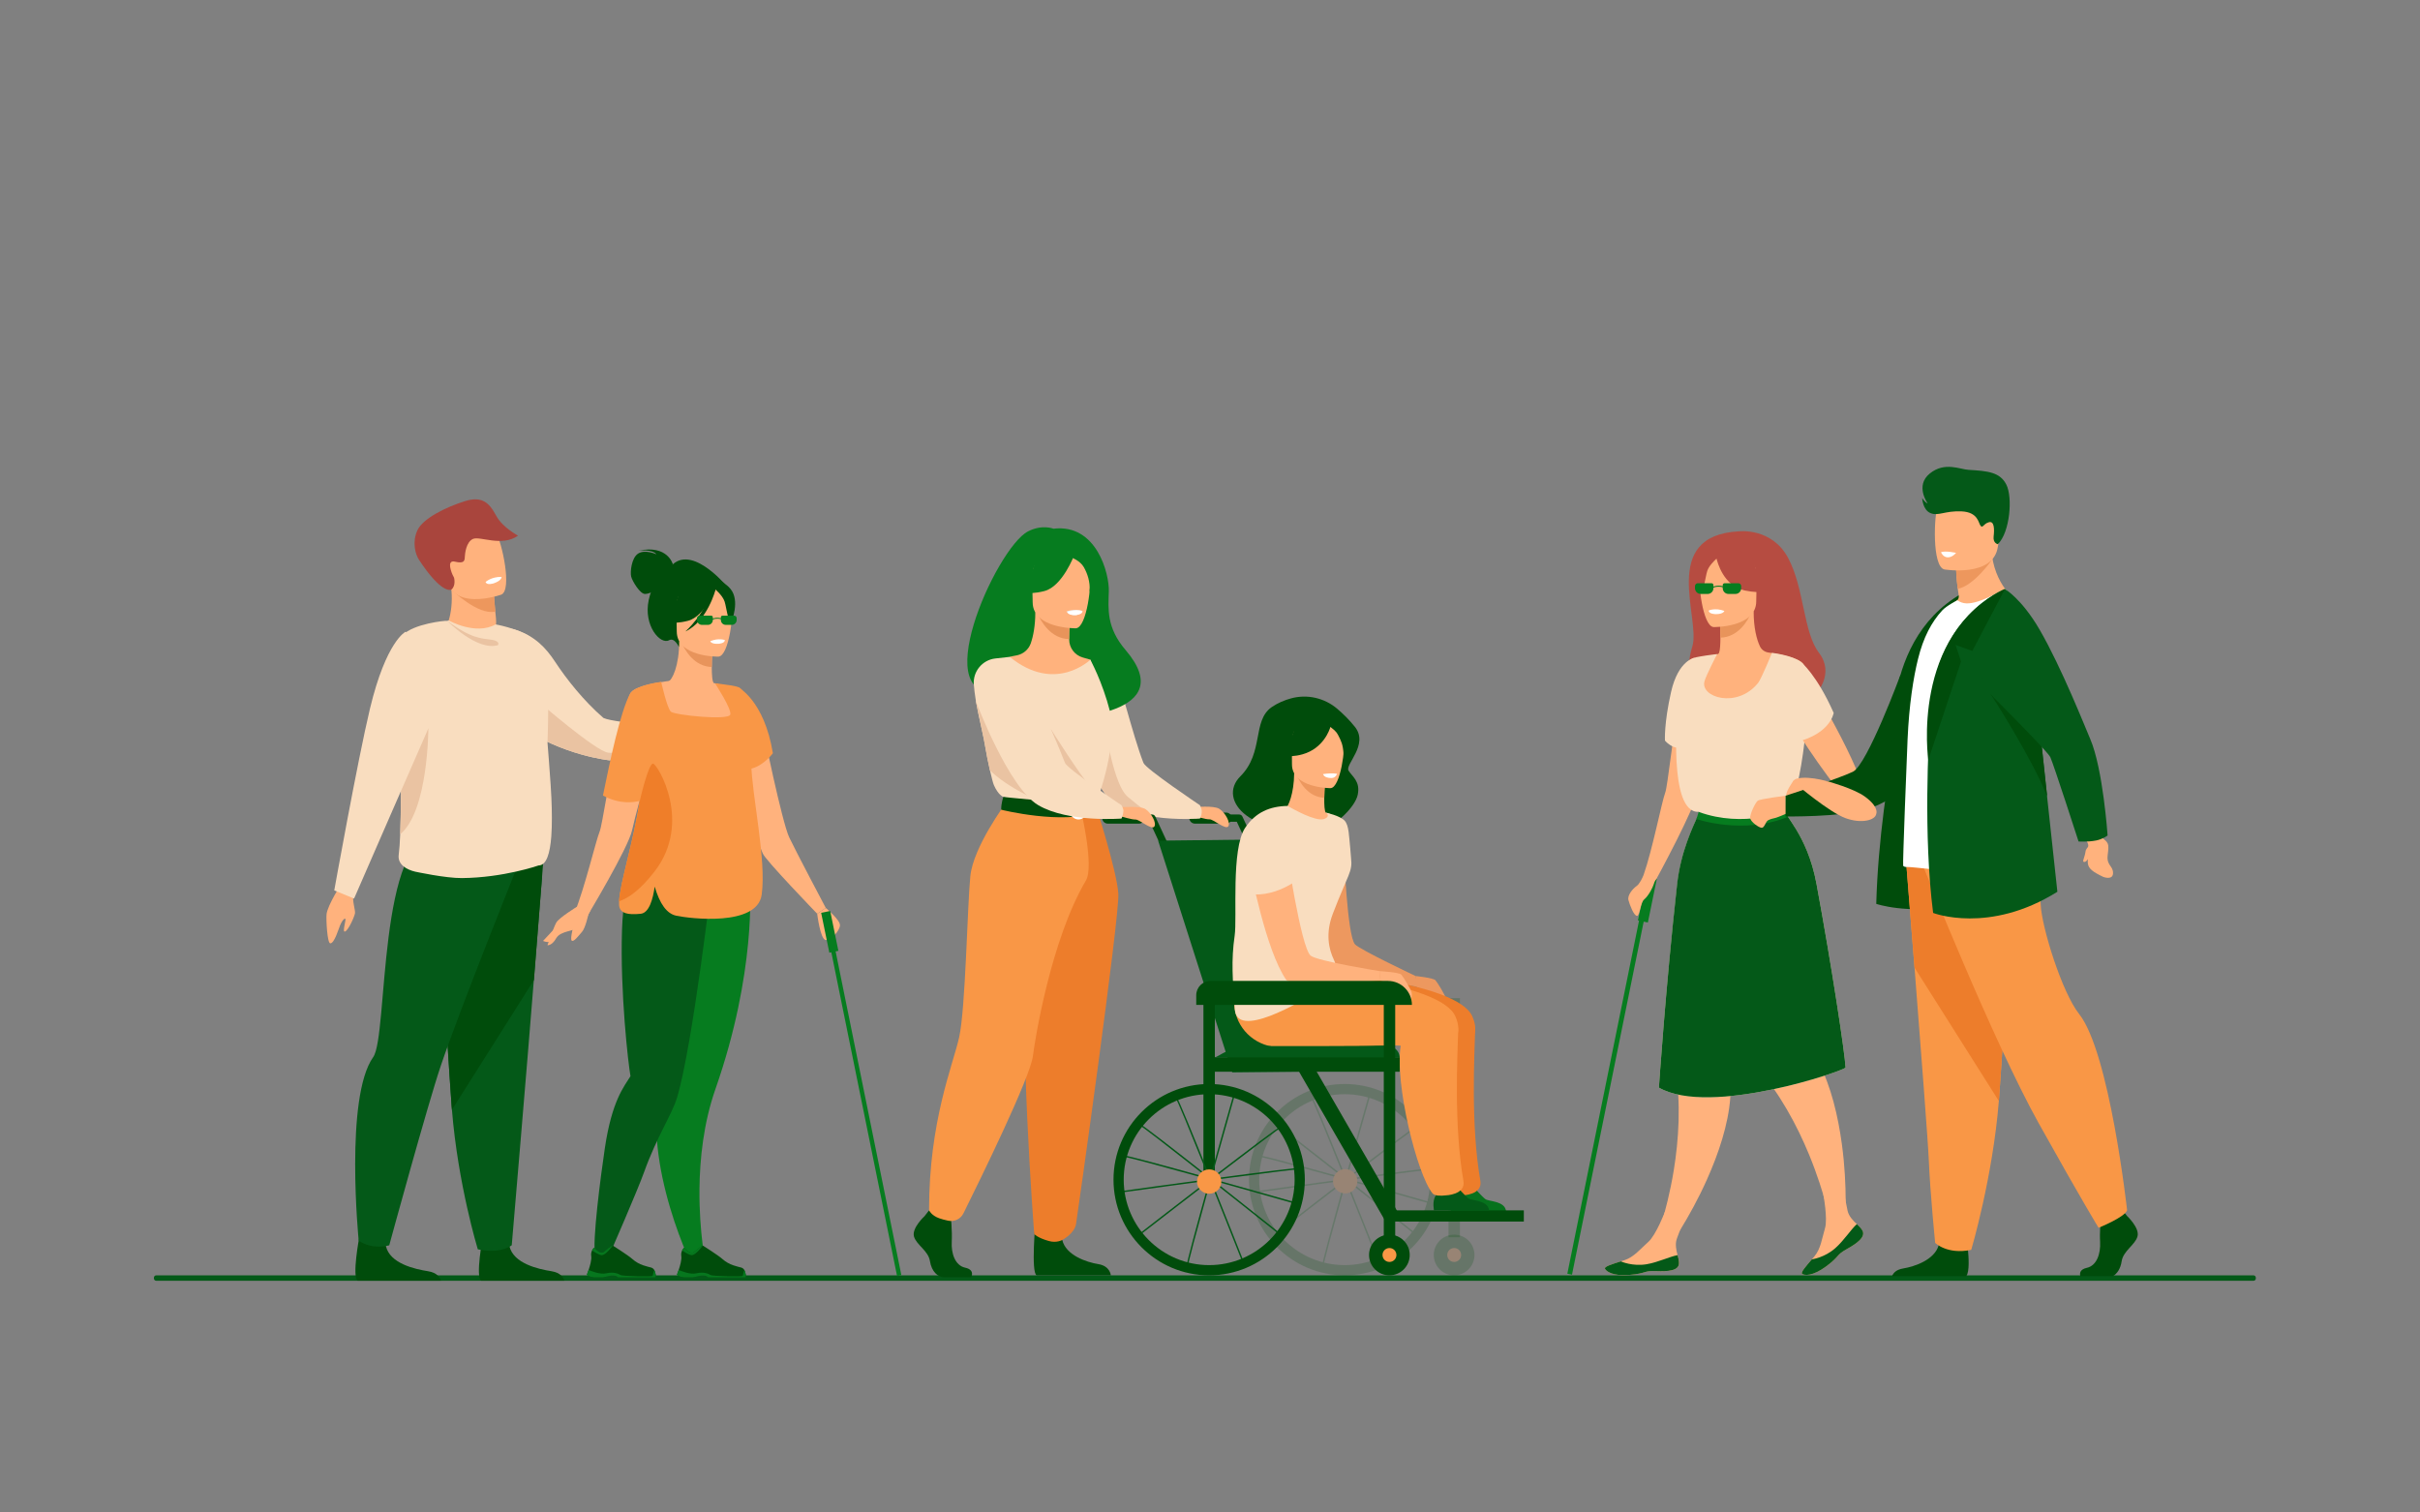 <?xml version="1.0" encoding="utf-8"?>
<!-- Generator: Adobe Illustrator 26.4.1, SVG Export Plug-In . SVG Version: 6.00 Build 0)  -->
<svg version="1.1" id="Слой_1" xmlns="http://www.w3.org/2000/svg" xmlns:xlink="http://www.w3.org/1999/xlink" x="0px" y="0px"
	 viewBox="0 0 3200 2000" style="enable-background:new 0 0 3200 2000;" xml:space="preserve">
<rect x="0" y="0" width="3200" height="2000" fill="#808080" stroke="none"/>
<style type="text/css">
	.st0{fill:#045918;}
	.st1{fill:#004C0B;}
	.st2{fill:#FFB27D;}
	.st3{fill:#F9DDBF;}
	.st4{fill:#EAC3A2;}
	.st5{opacity:0.2;fill:#004C0B;}
	.st6{opacity:0.2;}
	.st7{fill:#F99746;}
	.st8{fill:#ED985F;}
	.st9{fill:#06721D;}
	.st10{fill:#ED7D2B;}
	.st11{fill:#FFFFFF;}
	.st12{fill:#067C1F;}
	.st13{fill:#E8945B;}
	.st14{fill:#EBF3FA;}
	.st15{fill:#B64C41;}
	.st16{fill:#ED975D;}
	.st17{fill:#A9453D;}
	.st18{fill:#06771E;}
	.st19{fill:#EF7E29;}
</style>
<g>
	<path class="st0" d="M2979.8,1693.6H206.6c-1.7,0-3.1-1.4-3.1-3.1v-1c0-1.7,1.4-3.1,3.1-3.1h2773.2c1.7,0,3.1,1.4,3.1,3.1v1
		C2983,1692.2,2981.6,1693.6,2979.8,1693.6z"/>
	<g>
		<g>
			<path class="st1" d="M1656,1124.3c-1.8,0-3.6-1-4.4-2.8l-16.2-34.9h-53.9c-2.7,0-4.8-2.2-4.8-4.8c0-2.7,2.2-4.8,4.8-4.8h57
				c1.9,0,3.6,1.1,4.4,2.8l17.5,37.7c1.1,2.4,0.1,5.3-2.3,6.4C1657.4,1124.2,1656.7,1124.3,1656,1124.3z"/>
		</g>
		<path class="st1" d="M1621.4,1089.1H1580c-4,0-7.3-3.3-7.3-7.3l0,0c0-4,3.3-7.3,7.3-7.3h41.4c4,0,7.3,3.3,7.3,7.3l0,0
			C1628.7,1085.8,1625.5,1089.1,1621.4,1089.1z"/>
		<path class="st2" d="M1579.3,1066.7c1.3,1,25.4-2,33.1,2.9c7.7,4.9,15.2,18.4,11.7,23.2s-19.9-9.7-24.7-9.4s-18.7-4-18.7-4
			L1579.3,1066.7z"/>
		<path class="st3" d="M1586.6,1064.7c0,0,2.5,4.4,2.5,8.2c-0.1,6.4-2.5,9.5-2.5,9.5s-29.1,2.3-60.3-2.2
			c-17.4-2.5-35.5-7.1-49.6-15.5c-19.2-11.3-37.1-51.5-50.4-89.9c-14.1-40.7-23-79.4-23-79.4c6.5-15.8,23.9-25.4,38.4-23
			c8,1.3,26.7,7.4,31,13c6.5,8.5,24.9,86.5,39.3,123.4C1515.1,1016.8,1586.6,1064.7,1586.6,1064.7z"/>
		<path class="st4" d="M1526.3,1080.2c-17.4-2.5-35.5-7.1-49.6-15.5c-19.2-11.3-37.1-51.5-50.4-89.9c-0.2-27.7-0.2-50.6-0.2-50.6
			l31.5,13.1c1,1.9,11.1,97.2,33.8,116.5C1510.7,1070.1,1523,1078.1,1526.3,1080.2z"/>
		
			<rect x="1915.3" y="1319.8" transform="matrix(-1 -1.224647e-16 1.224647e-16 -1 3845.795 2955.869)" class="st5" width="15.1" height="316.2"/>
		<g class="st6">
			<path class="st1" d="M1949.7,1659.5c0-14.8-12-26.9-26.9-26.9c-14.8,0-26.9,12-26.9,26.9c0,14.8,12,26.9,26.9,26.9
				C1937.7,1686.4,1949.7,1674.3,1949.7,1659.5z"/>
			<path class="st7" d="M1913.7,1659.5c0-5.1,4.1-9.2,9.2-9.2c5.1,0,9.2,4.1,9.2,9.2s-4.1,9.2-9.2,9.2
				C1917.8,1668.7,1913.7,1664.6,1913.7,1659.5z"/>
		</g>
		<g>
			<path class="st1" d="M1540.8,1124.3c-1.8,0-3.6-1-4.4-2.8l-16.2-34.9h-53.9c-2.7,0-4.8-2.2-4.8-4.8c0-2.7,2.2-4.8,4.8-4.8h57
				c1.9,0,3.6,1.1,4.4,2.8l17.5,37.7c1.1,2.4,0.1,5.3-2.3,6.4C1542.2,1124.2,1541.5,1124.3,1540.8,1124.3z"/>
		</g>
		<g class="st6">
			<g>
				<g>
					<path class="st0" d="M1748.4,1673.5c-1.1-5,55.9-205.4,62.4-228.2l1.9,0.5c-17.5,61.3-62.7,221.6-62.3,227.3L1748.4,1673.5z"/>
				</g>
				<g>
					<path class="st0" d="M1665.9,1528c5-1.1,205.4,55.9,228.2,62.4l-0.5,1.9c-61.3-17.5-221.6-62.7-227.3-62.3L1665.9,1528z"/>
				</g>
				<g>
					<path class="st0" d="M1686.9,1486.5c5.1,0.9,167.9,130.7,186.5,145.5l-1.2,1.5c-49.8-39.7-180.3-143.3-185.7-145.1
						L1686.9,1486.5z"/>
				</g>
				<g>
					<path class="st0" d="M1898.8,1544.5c-4.8-1.8-211.1,26.9-234.6,30.2l0.3,1.9c63.1-8.8,228.2-31.4,233.7-30.3L1898.8,1544.5z"/>
				</g>
				<g>
					<path class="st0" d="M1735.3,1451.2c4,3.3,80.6,197,89.3,219l-1.8,0.7c-23.4-59.3-85-214.1-88.8-218.3L1735.3,1451.2z"/>
				</g>
				<g>
					<path class="st0" d="M1873.3,1489c-5.1,0.8-169.7,128.5-188.4,143l1.2,1.5c50.4-39.1,182.2-140.9,187.6-142.6L1873.3,1489z"/>
				</g>
			</g>
			
				<ellipse transform="matrix(0.924 -0.383 0.383 0.924 -462.567 799.372)" class="st7" cx="1778.1" cy="1562.4" rx="16.1" ry="16.1"/>
			<g>
				<path class="st1" d="M1651.6,1559.9c0-69.7,56.7-126.5,126.5-126.5c69.7,0,126.5,56.7,126.5,126.5s-56.7,126.5-126.5,126.5
					C1708.3,1686.4,1651.6,1629.6,1651.6,1559.9z M1665.1,1559.9c0,62.3,50.7,113,113,113s113-50.7,113-113s-50.7-113-113-113
					S1665.1,1497.6,1665.1,1559.9z"/>
			</g>
		</g>
		<path class="st1" d="M1506.2,1089.1h-41.4c-4,0-7.3-3.3-7.3-7.3l0,0c0-4,3.3-7.3,7.3-7.3h41.4c4,0,7.3,3.3,7.3,7.3l0,0
			C1513.5,1085.8,1510.2,1089.1,1506.2,1089.1z"/>
		<path class="st8" d="M1871.8,1290.6c0,0,23.4,2.4,26.3,5.6c2.9,3.2,13.5,20.8,13.8,24.1c0.3,3.3,0.1,9.3-2.3,8.3
			c-2.4-1-12.5-17.1-17.7-17.3s-21.5-7.1-21.5-7.1L1871.8,1290.6z"/>
		<polygon class="st0" points="1847.3,1415.7 1629.4,1418 1531.4,1111.6 1732.9,1109.3 		"/>
		<path class="st8" d="M1777,1124.9c0,0,4.3,112.7,14.8,123.9c6.8,7.2,80.1,41.8,80.1,41.8l-0.7,13.8c0,0-95.3-13.5-109.3-30.5
			c-27.7-33.6-29.6-125-30.9-134.7S1757.3,1110,1777,1124.9z"/>
		<path class="st9" d="M1991.5,1601.6h-72.9c0,0-2.7-11.6,2.1-19.5c4.2-7,2.6-11-0.5-16.8c3.3,1.4,7.6,2.6,12.3,2.3
			c3.6-0.2,7.5-1.9,10.8-3.8c3.1,3.6,16.6,18.8,20.8,21.8C1968.7,1589,1990,1587.8,1991.5,1601.6z"/>
		<path class="st10" d="M1655.2,1334.9c4.9,29.2,30.7,50.2,60.4,49.9c36.7-0.4,90.3-1.2,110-1.9c41.7-1.6,57.3,0.1,57.2,1.3
			c-1.9,17.5-3.4,10,16,8.7c0,0,68.7-1.9,48.1-48.9c-20.5-47-215.6-61.6-232.8-59.6C1699.4,1286,1647.7,1289.6,1655.2,1334.9z"/>
		<path class="st10" d="M1950.6,1362.3c-0.9,33.2-6,125.2,6.9,199.1c3.3,18.7-23.6,19.3-23.8,19.3c-5.1,0.6-14.1,1-17.1-2.7
			c-20.7-25.7-50-145.2-42.1-194.8c3.9-24.2,28-23.8,47.5-32.7C1934.1,1345.1,1951,1349.1,1950.6,1362.3z"/>
		
			<rect x="1591.3" y="1312.8" transform="matrix(-1 -1.224647e-16 1.224647e-16 -1 3197.716 2877.909)" class="st1" width="15.1" height="252.4"/>
		<path class="st1" d="M1707.1,923.5c21.3-5.9,44.3-0.6,61.1,13.7c7.4,6.3,15.7,14.3,23.3,23.8c19,23.6-13.3,49.9-8.3,58
			c5,8.1,15.7,14.1,12.2,31.7c-3.5,17.7-32.3,42-42,43.6c-98.6,15.9-144.8-36.3-113.3-67.7c31.5-31.4,15.5-73.4,41.4-91.5
			C1689.6,929.5,1698.6,925.8,1707.1,923.5z"/>
		<path class="st2" d="M1780.2,1116.8c-7.9,6.2-17.9,11.4-30.6,15.2c-47.8,14-68.7-25.9-77.2-53.5c6.4-4.2,12.5-5.3,16.1-6
			c3.5-0.6,7.1-1.1,10.2-1.4c5.2-4.5,12.3-22,12.6-48.5l2.3,0.5l38.7,8.2c0,0-1,12.2-1.2,23.7c-0.1,9,0.2,17.6,2.1,19.6
			c2.7,0.8,5.1,1.6,5.1,1.6c0.6,0.9,0.6,0.5,0.4,0.2C1759.2,1077.1,1770.6,1093.7,1780.2,1116.8z"/>
		<path class="st8" d="M1752.3,1031.2c0,0-1.1,12.2-1.2,23.7c-21.7-0.9-32.9-20.9-37.5-32L1752.3,1031.2z"/>
		<path class="st2" d="M1759.4,1042.2c0,0-51.5,0.1-51-31.9c0.4-32-5.9-53.6,26.9-55c32.9-1.4,39.1,10.9,41.6,21.6
			C1779.3,987.6,1772.8,1041.4,1759.4,1042.2z"/>
		<path class="st1" d="M1775.6,959c-7.8-9.8-13.9-7.7-17.3-4.9c-27.9-15.9-46.3,6.7-46.3,6.7c-3.8,22.9-20.5,35.9-20.5,35.9
			s9.5,6.7,31,0.7c27.5-7.8,35.7-32.5,36.7-36.2c3.1,2.9,7,4.6,10.3,11c3.9,7.6,6.3,12,7.1,24.9
			C1776.6,997.1,1787.3,973.7,1775.6,959z"/>
		
			<rect x="1832.1" y="1600.4" transform="matrix(-1 -1.224647e-16 1.224647e-16 -1 3847.079 3215.684)" class="st1" width="182.9" height="14.8"/>
		<path class="st7" d="M1632.8,1334.9c4.9,29.2,30.7,50.2,60.4,49.9c36.7-0.4,90.3-1.2,110-1.9c41.7-1.6,57.3,0.1,57.2,1.3
			c-1.9,17.5-3.4,10,16,8.7c0,0,68.7-1.9,48.1-48.9c-20.5-47-215.6-61.6-232.8-59.6C1677,1286,1625.3,1289.6,1632.8,1334.9z"/>
		<path class="st3" d="M1632.6,1237.3c3.5-23.9-5-114.4,13.9-142.7c13.7-20.5,32.6-28.5,56.1-28.9c7.5,4.3,36.2,20.4,47.5,17.5
			c0.1,0,0.3-0.1,0.6-0.2c5.3-1.6,7.1-5.5,2.4-8.5c0,0,19.2,4.1,25.1,10.9c5.7,6.5,5.5,20.4,7.3,36.9c0.5,4.1,0.5,8.2,1,12.2
			c2.3,18.5-3.7,20.5-24.1,73.8c-10,26.1-5.3,46.9,1.4,60.8c6,12.4,1.8,27.4-9.9,34.7c-40.2,25.5-118.4,69.7-121.1,31
			C1630,1295.6,1627.8,1270.4,1632.6,1237.3z"/>
		<path class="st2" d="M1700.8,1121.4c0,0,19.3,131.1,32.2,142.2c8.3,7.2,91,20.5,91,20.5l1.4,12.7c0,0-118,8.7-124.7-1.2
			c-27.2-39.7-46.3-142.6-48.9-153.1C1649.1,1132,1677.5,1107.3,1700.8,1121.4z"/>
		<path class="st0" d="M1969.1,1600.6h-72.9c0,0-2.7-11.6,2.1-19.5c4.2-7,2.6-11-0.5-16.8c3.3,1.4,7.6,2.6,12.3,2.3
			c3.6-0.2,7.5-1.9,10.8-3.8c3.1,3.6,16.6,18.8,20.8,21.8C1946.3,1588,1967.6,1586.8,1969.1,1600.6z"/>
		<path class="st7" d="M1928.2,1362.3c-0.9,33.2-6,125.2,6.9,199.1c3.3,18.7-23.6,19.3-23.8,19.3c-5.1,0.6-14.1,1-17.1-2.7
			c-20.7-25.7-50-145.2-42.1-194.8c3.9-24.2,28-23.8,47.5-32.7C1911.7,1345.1,1928.6,1349.1,1928.2,1362.3z"/>
		<path class="st11" d="M1768,1023.3c0,0-5-1.6-18.5,0.3c0,0,1,5.3,11.1,5.2C1766.3,1028.8,1768,1023.3,1768,1023.3z"/>
		<path class="st3" d="M1719.2,1160.7c0,0-35,30.3-75.6,20c0,0-14.6-97.8,36.2-99.2C1679.8,1081.5,1722,1098.2,1719.2,1160.7z"/>
		
			<rect x="1606.4" y="1398" transform="matrix(-1 -1.224647e-16 1.224647e-16 -1 3457.298 2815.181)" class="st1" width="244.5" height="19.2"/>
		
			<rect x="1770.9" y="1387" transform="matrix(-0.866 0.5 -0.5 -0.866 4076.752 1920.848)" class="st1" width="20.2" height="239.2"/>
		<path class="st0" d="M1606.4,1398c4.5,0,21.4-16,48.1-15.1c26.6,0.9,175.2,0,175.2,0s19.4-2,21.2,15.2H1606.4z"/>
		
			<rect x="1829.7" y="1319.8" transform="matrix(-1 -1.224647e-16 1.224647e-16 -1 3674.597 2955.869)" class="st1" width="15.1" height="316.2"/>
		<path class="st2" d="M1824,1284.1c0,0,26.2,1.5,29,4.7c2.9,3.2,13.5,20.8,13.8,24.1c0.3,3.3,0.1,9.3-2.3,8.3
			c-2.4-1-12.4-18.3-17.6-18.6s-21.6-5.8-21.6-5.8L1824,1284.1z"/>
		<path class="st1" d="M1581.8,1328.8H1867l0,0c0-17.5-14.2-31.7-31.7-31.7h-234.6c-10.4,0-18.9,8.5-18.9,18.9V1328.8z"/>
		<g>
			<g>
				<g>
					<path class="st0" d="M1569.2,1673.5c-1.1-5,55.9-205.4,62.4-228.2l1.9,0.5c-17.5,61.3-62.7,221.6-62.3,227.3L1569.2,1673.5z"/>
				</g>
				<g>
					<path class="st0" d="M1486.7,1528c5-1.1,205.4,55.9,228.2,62.4l-0.5,1.9c-61.3-17.5-221.6-62.7-227.3-62.3L1486.7,1528z"/>
				</g>
				<g>
					<path class="st0" d="M1507.7,1486.5c5.1,0.9,167.9,130.7,186.5,145.5l-1.2,1.5c-49.8-39.7-180.3-143.3-185.7-145.1
						L1507.7,1486.5z"/>
				</g>
				<g>
					<path class="st0" d="M1719.5,1544.5c-4.8-1.8-211.1,26.9-234.6,30.2l0.3,1.9c63.1-8.8,228.2-31.4,233.7-30.3L1719.5,1544.5z"/>
				</g>
				<g>
					<path class="st0" d="M1556.1,1451.2c4,3.3,80.6,197,89.3,219l-1.8,0.7c-23.4-59.3-85-214.1-88.8-218.3L1556.1,1451.2z"/>
				</g>
				<g>
					<path class="st0" d="M1694.1,1489c-5.1,0.8-169.7,128.5-188.4,143l1.2,1.5c50.4-39.1,182.2-140.9,187.6-142.6L1694.1,1489z"/>
				</g>
			</g>
			<path class="st7" d="M1582.8,1562.4c0-8.9,7.2-16.1,16.1-16.1c8.9,0,16.1,7.2,16.1,16.1s-7.2,16.1-16.1,16.1
				C1590,1578.5,1582.8,1571.3,1582.8,1562.4z"/>
			<g>
				<path class="st1" d="M1472.4,1559.9c0-69.7,56.7-126.5,126.5-126.5s126.5,56.7,126.5,126.5s-56.7,126.5-126.5,126.5
					S1472.4,1629.6,1472.4,1559.9z M1485.9,1559.9c0,62.3,50.7,113,113,113s113-50.7,113-113s-50.7-113-113-113
					S1485.9,1497.6,1485.9,1559.9z"/>
			</g>
		</g>
		<g>
			<path class="st1" d="M1864.1,1659.5c0-14.8-12-26.9-26.9-26.9c-14.8,0-26.9,12-26.9,26.9c0,14.8,12,26.9,26.9,26.9
				C1852.1,1686.4,1864.1,1674.3,1864.1,1659.5z"/>
			<path class="st7" d="M1828.1,1659.5c0-5.1,4.1-9.2,9.2-9.2c5.1,0,9.2,4.1,9.2,9.2s-4.1,9.2-9.2,9.2
				C1832.2,1668.7,1828.1,1664.6,1828.1,1659.5z"/>
		</g>
		<path class="st12" d="M1327.3,912.8c-3.6-7,79-32.1,80.3,36.8c0,0,154.7-3.8,80.8-90c-25.6-29.9-22.9-54.5-22.2-77.5
			c0.8-23-15.9-89.8-73.2-83c0,0-15-6.1-33.7,3.6C1316.8,724.7,1221.4,938.2,1327.3,912.8z"/>
		<path class="st1" d="M1222.6,1608.1c0,0-17.3,15.8-14,27.1c3.4,11.2,19,18.7,21.1,32.5c2.1,13.7,10.6,21.2,18.2,21.2
			c7.6,0,36.3,0,36.3,0s5.6-9.7-7.9-12.6c-13.5-2.9-18.6-19.1-17.8-34c0.8-15-1.3-35-1.3-35l-28.8-6.7L1222.6,1608.1z"/>
		<path class="st1" d="M1369.3,1614.8c0,0-6.2,67.8,1.4,71.6h98.2c0,0-0.9-12.3-16.5-14.8c-15.6-2.5-43.1-11.7-47.8-32.1
			S1369.3,1614.8,1369.3,1614.8z"/>
		<path class="st2" d="M1299.9,1133.9c20-45,32.3-57.9,30-71.8c-1.7-10.4,5.3-193.6,5.3-193.6c2.4-0.7,7.1-1.4,9.8-2
			c8.2-1.8,15-7.6,17.9-15.5c3.4-9.6,6.1-23.7,6.1-41.3l2.6,0.5l43.2,8.5c0,0-1,13.6-1,26.4c0,0.1,0,0.2,0,0.3
			c-0.1,11.1,7.2,20.9,17.9,24c5.5,1.6,10.2,2.9,10.2,2.9s15.9,45.3,18.9,91.8c3,46.5-28.8,66.7,0.2,159.6
			C1490.5,1218.6,1288.9,1158.8,1299.9,1133.9z"/>
		<path class="st13" d="M1414.6,818.7c0,0-1,13.6-1,26.4c-24.2-0.7-36.9-22.7-42.2-34.9L1414.6,818.7z"/>
		<path class="st2" d="M1422.7,830.8c0,0-57.2,0.9-57.2-34.7c0-35.6-7.4-59.5,29-61.6c36.5-2.1,43.6,11.5,46.5,23.4
			C1443.9,769.8,1437.5,829.7,1422.7,830.8z"/>
		<path class="st12" d="M1420.6,733.7c0,0-15.6,41.8-39.7,47.9c-24,6.2-34.4-0.3-34.4-0.3s18.4-14.6,22.2-40.2
			C1368.7,741.2,1408.8,713.8,1420.6,733.7z"/>
		<path class="st12" d="M1416.7,737.1c0,0,11.6,4.3,16.4,12.8c4.7,8.3,8.7,19.2,7.7,32.7c0,0,11.8-28.4-1.5-44.5
			C1425.3,721.1,1416.7,737.1,1416.7,737.1z"/>
		<path class="st14" d="M1410.2,808.7c0,0,3.9,5.2,11.8,4.8c6.4-0.3,8.8-5.8,8.8-5.8S1419.2,804.9,1410.2,808.7z"/>
		<path class="st3" d="M1452.5,1053.8l-56.7,16.9l-18-4.4l-51.1-12.5c0,0-6.6-2.2-12.5-15.7c-1.1-2.6-3.1-10.4-5.2-19.6
			c-2.3-10.2-4.7-22.2-6.1-30.7c-2-12.5-6-28-9.4-44.7v0c-2.5-12.2-4.8-25.1-5.8-37.9c-1.4-17.3,11.3-32.6,28.5-34.5l19-2.1
			c60.2,49.1,106.5,3.8,106.5,3.8s15.8,28.2,26.2,68.8C1478.3,981.7,1452.5,1053.8,1452.5,1053.8z"/>
		<path class="st10" d="M1448.9,1064.7c0,0,28.1,87.4,29.9,117.2c1.8,29.8-53.7,422.8-55.9,436.5c-2.1,12.9-18.2,21.2-18.2,21.2
			s-7.4,4.4-17.9,1.4c-14.6-4.1-19.2-9.1-19.2-9.1s-21.9-280.3-8.3-380.4s13.7-186.7,13.7-186.7H1448.9z"/>
		<path class="st7" d="M1329.9,1062.1c0,0-42.8,57.5-46.8,96.3c-4,38.9-6.3,175.3-14.8,213.2s-39.8,110.8-39.8,228.9
			c0,0,3.2,6.8,13.3,10.4c3.2,1.2,7.5,2.3,11.7,3.2c8.3,1.9,16.8-2.1,20.5-9.7c21.1-42.6,88.5-179.8,91.9-208.3
			c2.4-20.2,23.7-153.6,70.1-231.9c11.1-18.8-6.8-93.5-6.8-93.5L1329.9,1062.1z"/>
		<path class="st11" d="M1411.5,809.7c0,0,1,4.2,11.4,3.5c0,0,8.8-0.5,8.5-5.2C1431.4,808.1,1422.9,804.8,1411.5,809.7z"/>
		<path class="st1" d="M1453.4,1051.2c0,0-11.3,8.9-33.7,9.4c-26.8,0.5-93-6.8-93-6.8s-2.9,8.2-2.8,16.9c0,0,81,20.4,127.9,3
			C1451.7,1073.7,1457.7,1062.3,1453.4,1051.2z"/>
		<g>
			<path class="st11" d="M1413.9,1069.8c0-7.6,5.5-13.8,12.2-13.8s12.2,6.2,12.2,13.8c0,7.6-5.5,13.8-12.2,13.8
				S1413.9,1077.5,1413.9,1069.8z M1417.9,1069.8c0,5.4,3.7,9.8,8.2,9.8c4.5,0,8.2-4.4,8.2-9.8c0-5.4-3.7-9.8-8.2-9.8
				C1421.6,1060.1,1417.9,1064.5,1417.9,1069.8z"/>
		</g>
		<path class="st4" d="M1357.1,1051.2c-21.9-11.2-37.4-22.2-48.2-32.7c-2.3-10.2-4.7-22.2-6.1-30.7c-2-12.5-8.9-43.3-12.3-60.1
			l91.1,131.2C1381.7,1058.9,1385.8,1065.9,1357.1,1051.2z"/>
		<path class="st4" d="M1389.4,963.8c0,0,40.5,64.3,52.2,75.9s-47.9-9.2-47.9-9.2L1389.4,963.8z"/>
		<path class="st2" d="M1481.5,1067c1.3,1,25.4-2,33.1,2.9c7.7,4.9,15.2,18.4,11.7,23.2c-3.5,4.8-19.9-9.7-24.7-9.4
			c-4.8,0.2-18.7-4-18.7-4L1481.5,1067z"/>
		<path class="st3" d="M1290.6,927.7c0,0,42.7,113.7,82.3,137s110,17.7,110,17.7s2-3.1,2.6-9.8c0.3-3.3-2.6-7.9-2.6-7.9
			s-71.6-47.9-74.7-56c-14.4-36.9-35.3-84.1-44-90.4C1355.4,912.1,1300.4,904,1290.6,927.7z"/>
	</g>
	<g>
		<g>
			<g>
				
					<rect x="1863.8" y="1422.5" transform="matrix(0.199 -0.98 0.98 0.199 307.557 3227.721)" class="st12" width="529.8" height="6.3"/>
			</g>
			
				<rect x="2170.1" y="1160.6" transform="matrix(0.98 0.201 -0.201 0.98 284.272 -414.032)" class="st12" width="13.4" height="58.8"/>
		</g>
		<g>
			<path class="st2" d="M2422,1624l17.7-5.7c0,0,3.7-48-4.2-105.6c-5-36.5-14.1-76-30.7-107.7c-7.5-14.4-16.5-27.1-27.3-37.3
				c0,0-13.6-31.5-31.6-73.7c-20-46.9-145.2-60.6-73.7,37.6c14.7,20.1,30.4,55.6,49.2,77.2c32.2,36.8,55,79.8,70.6,117.6
				C2414.3,1580.4,2422,1624,2422,1624z"/>
			<path class="st2" d="M2462.3,1626.7c5.4,8.7-6.2,17.2-20.6,25.2c-14.3,8-8.4,8.8-26.7,22.5c-18.3,13.6-29.1,12.1-31.9,10.1
				c-2.5-1.8,5-10.2,12.9-19.4c1-1.2,2-2.3,3-3.5c8.8-10.5,10.1-23.7,14.2-37.4c3.9-13-2.3-45.2-2.3-45.2l24.5-19.4
				c0,0,5,29.3,7.7,41.5c1.6,7.2,7.5,13.2,12.2,17.6C2457.8,1621.1,2460.4,1623.6,2462.3,1626.7z"/>
			<path class="st0" d="M2441.7,1651.9c-14.3,8-8.4,8.8-26.7,22.5c-18.3,13.6-29.1,12.1-31.9,10.1c-2.5-1.8,5-10.2,12.9-19.4
				l0.2,0.1c0,0,16.5-2.2,30.7-14.8c11.5-10.2,20.5-24.6,28.4-31.7c2.6,2.4,5.2,4.9,7.1,8
				C2467.7,1635.3,2456.1,1643.9,2441.7,1651.9z"/>
		</g>
		<path class="st15" d="M2299.4,702.6c0,0,43.2-5.3,64.9,34.9c21.7,40.2,20,98.4,41,125.8c21,27.5-3.5,53.5-3.5,53.5l-164,5.5
			c0,0-11.4-30.7,0-67.5C2249.2,818,2193.6,708.1,2299.4,702.6z"/>
		<path class="st2" d="M2153.3,1190.2c1.7,6.4,7.2,20.9,11.4,20.9c3.5,0,4.7-17.7,9.2-21.5c6.5-5.5,11.8-16.9,12.6-19.7
			c1.7-5.7,3.4-6.9,3.4-6.9l0,0h0c0,0,51.8-94.8,55.9-119c1.3-7.9,4.7-23.7,8.7-41.5c4.3-19.3,9.4-40.9,13.1-57
			c-16.5-3.2-34.9-4.4-49.8-4.7c-3,19.6-5.8,39.7-8.1,57.1c-3.5,25.9-6.1,46.1-7.8,50.4c-4.5,11.8-16.9,75.6-28.6,108.8
			c-1.3,3.3-5.1,11.7-9.3,14.6C2158.9,1175.3,2151.7,1183.8,2153.3,1190.2z"/>
		<path class="st2" d="M2228.6,960.5c3-45.8,38.4-95.1,38.4-95.1s1.3-0.1,3.5-0.3c1.2-0.1,2.3-0.9,2.7-2c1.3-3.6,1.7-11.5,1.7-19.8
			c0-12.6-1-26-1-26l42.5-8.4l2.5-0.5c-0.1,21.4,4,37.5,8.4,46.5c2.1,4.3,6.2,7.2,10.9,7.9c9.1,1.3,25.2,4,36.1,8.5
			c5.3,2.2,9.3,4.8,10.7,7.9C2396.6,904.7,2225.6,1006.3,2228.6,960.5z"/>
		<path class="st13" d="M2273.9,817.2c0,0,1,13.4,1,26c23.8-0.7,36.4-22.4,41.5-34.4L2273.9,817.2z"/>
		<path class="st2" d="M2265.9,829.2c0,0,56.3,0.9,56.4-34.1c0-35.1,7.3-58.6-28.6-60.7c-36-2.1-43,11.3-45.8,23
			C2245,769.1,2251.3,828,2265.9,829.2z"/>
		<path class="st2" d="M2187.3,1646.7l18.1,4.4c0,0,28.4-38.9,52-92c15-33.6,28-72,30.6-107.7c1.2-16.2,0.2-31.8-3.6-46.1
			c0,0,5.1-34,12-79.3c7.7-50.4,17.6-114.8,25.4-162.1l-4.7-1.4l-76.9-45c0,0-35.3,80.5-26.3,201.6c1.8,24.8-3.4,63.3,1.2,91.5
			c8,48.3,4.7,96.8-1.9,137.2C2203.7,1605.6,2187.3,1646.7,2187.3,1646.7z"/>
		<path class="st15" d="M2249.5,737.9c8.7-10.5,15.3-8.2,19-5.1c30.2-16.7,50.6,8.1,50.6,8.1c3.8,25.2,21.9,39.6,21.9,39.6
			s-10,5.3-33.9,0.3c-28.4-6-36.2-38-37.3-42.1c-3.4,3.1-10.2,9.8-12.3,16.4c-2.8,8.9-4.1,27.3-9.4,26.7
			C2248.1,781.6,2236.5,753.7,2249.5,737.9z"/>
		<path class="st3" d="M2193.6,1438.2c68,38.9,247-23,246.8-26.6c-0.9-19-18.2-133.5-38.4-242.7c-12.4-67.2-45.5-92.3-40.2-96.5
			c0.1-0.1,0.1-0.1,0.1-0.1c20.4-14.5,36.7-167.3,23.1-193.2c-0.7-1.3-1.8-2.4-3.3-3.5c0.1-0.1,0.1-0.2,0.1-0.2
			c-12.7-9.3-38.7-12.1-38.7-12.1s-14,34.3-18.3,39.7c-27.8,34.7-77.6,19-70.8-2.6c2.4-7.9,15-32.6,16.6-35.4
			c0.1-0.1-3.5,0.3-3.5,0.3c-8.4,1.1-14.3,1.9-18.5,2.7c-8.4,1.4-10.4,2.4-12.5,4c-7.3,7.3-16.9,25.6-17.7,58.1
			c-0.3,12.1-12.9,145.7,27.9,143.4c0.9-0.1,0.1,2.1-1.6,6.3c-5.8,13.2-22.1,46.4-26.8,89
			C2202.3,1307.4,2193.6,1438.2,2193.6,1438.2z"/>
		<path class="st11" d="M2280.1,807.8c0,0-0.8,4.4-11.6,4.3c0,0-9.1-0.1-9-4.8C2259.5,807.2,2268,803.4,2280.1,807.8z"/>
		<path class="st2" d="M2220.2,1670.2c0,10.2-14.4,11.4-30.8,10.6c-16.4-0.7-11.8,3.1-34.6,5c-22.8,2-31.2-5-32.5-8.2
			c-1.2-2.8,9.6-6,21.1-9.7c1.5-0.5,2.9-0.9,4.4-1.4c13-4.3,21.1-14.9,31.8-24.3c10.1-9,21.9-39.6,21.9-39.6l31-3.6
			c0,0-11.2,27.5-15.3,39.3c-2.4,7-0.6,15.1,1.1,21.4C2219.3,1663.1,2220.2,1666.6,2220.2,1670.2z"/>
		<path class="st0" d="M2189.4,1680.8c-16.4-0.7-11.8,3.1-34.6,5c-22.8,2-31.2-5-32.5-8.2c-1.2-2.8,9.6-6,21.1-9.7l0.2,0.2
			c0,0,15.2,6.8,33.9,3.6c15.2-2.6,30.3-10.1,40.8-12c0.9,3.4,1.8,6.9,1.8,10.5C2220.2,1680.4,2205.8,1681.5,2189.4,1680.8z"/>
		<path class="st0" d="M2193.6,1438.2c68,38.9,247-23,246.8-26.6c-0.9-19-18.2-133.5-38.4-242.7c-12.4-67.2-45.5-92.3-40.2-96.5
			c-1.3,1-20.4,16.5-55.6,14.4c-31.5-1.9-55.7-5.8-61.7-6.9c-5.8,13.2-22.1,46.4-26.8,89C2202.3,1307.4,2193.6,1438.2,2193.6,1438.2
			z"/>
		<path class="st12" d="M2361.9,1072.3c0,0-55.7,23.2-115.7,1.3l-3,9.4c0,0,61.8,21.5,121.2-3L2361.9,1072.3z"/>
		<path class="st12" d="M2258.1,785.4h-9.2c-4.2,0-7.6-3.4-7.6-7.6v-2.8c0-2.1,1.7-3.8,3.8-3.8h18.1c1.4,0,2.5,1.1,2.5,2.5v4.3
			C2265.6,782,2262.2,785.4,2258.1,785.4z"/>
		<path class="st12" d="M2285.6,785.4h9.2c4.2,0,7.6-3.4,7.6-7.6v-2.8c0-2.1-1.7-3.8-3.8-3.8h-18.1c-1.4,0-2.5,1.1-2.5,2.5v4.3
			C2278.1,782,2281.4,785.4,2285.6,785.4z"/>
		<g>
			<path class="st12" d="M2280.6,777.3c-0.1,0-7.9-3.4-15.5,0l-0.6-1.2c8.1-3.7,16.2-0.2,16.6,0L2280.6,777.3z"/>
		</g>
		<g>
			<path class="st2" d="M2423.3,1035.8c0.7-0.8-29.3-10.5-46.9-6.3c-10.5,2.5-6.2,15.1,2.4,16
				C2387.4,1046.3,2417.6,1042.8,2423.3,1035.8z"/>
			<path class="st2" d="M2371.6,1032.4c0,0-9.7,13-9.7,19.1c0,6.1,5.3,20.3,10.4,18.8c5.2-1.6,7.3-15.2,8.1-18.4s6.7-5.3,8.1-9.7
				c1.4-4.3,1.6-6.1,1.6-6.1L2371.6,1032.4z"/>
		</g>
		<path class="st2" d="M2398,909.1c-0.1-0.1,77.1,129,67.2,152.9c-9.9,23.9-17.2,3.5-25.9-6c-1.5-1.6-70.8-91.1-68.6-105.6
			C2372.8,936.1,2398,909.1,2398,909.1z"/>
		<g>
			<g id="man_2_">
				<path class="st2" d="M2361,1052.2c0,0-33.5,4.2-36.7,6.6c-3.2,2.4-10.8,18.3-10,23.2s11.6,12.6,15.3,12.6s5-8.2,8.5-10
					c3.4-1.8,6.7-2.3,9.3-3c5-1.4,14.6-5.7,14.6-5.7L2361,1052.2z"/>
				<path class="st1" d="M2513.2,891.9c0,0-44.1,119.4-63.1,128.6c-19,9.2-89,31.7-89,31.7v27.4c0,0,71.3,1.1,106.6-9.2
					s81.4-48.9,81.4-48.9L2513.2,891.9z"/>
				<path class="st1" d="M2605.3,778.9l-43.2,81.9l-10.3,0.7l-4.7,13.1l-43.3,130.4C2503.9,1004.9,2480,839.3,2605.3,778.9z"/>
				<path class="st1" d="M2533.3,851.3c0,0-47.7,176-52.3,343.9c0,0,39.6,13.8,101.8,2.9C2645.2,1187,2533.3,851.3,2533.3,851.3z"/>
				<g>
					<path class="st1" d="M2750.9,1687.5h42.9c5.4-2.9,10.2-9.6,11.7-19.7c2.1-13.8,17.6-21.4,20.9-32.7
						c3.3-11.3-13.8-27.2-13.8-27.2l-2.9-3.7l-3-3.8l-28.5,6.7c0,0-0.7,6.8-1.1,15.4c-0.3,6.2-0.5,13.4-0.1,19.8
						c0.8,15.1-4.2,31.3-17.6,34.2C2749.5,1678.7,2750,1684.6,2750.9,1687.5z"/>
					<path class="st1" d="M2501.9,1687.5h98.1c4.7-5.8,3-27,2.3-34c-0.1-1.4-0.2-2.2-0.2-2.2s-33.5-26.8-38.1-6.3
						c-0.1,0.6-0.3,1.3-0.5,1.9c-5.8,19.2-31.8,27.9-46.8,30.4C2506.8,1678.9,2503.2,1683.9,2501.9,1687.5z"/>
					<path class="st7" d="M2520.5,1139.7c0,0,5.1,63.5,11.1,139.8c8.1,103.7,17.9,231,18.9,255.1c1.7,41.9,8.4,108.9,8.4,108.9
						s15.9,15.9,47.7,9.2c0,0,28.4-95.6,36.5-196.8c0.1-1.7,0.3-3.3,0.4-5c7.5-103,19.3-320,19.3-320L2520.5,1139.7z"/>
					<path class="st10" d="M2520.5,1139.7c0,0,5.1,63.5,11.1,139.8l111.5,176.4c0.1-1.7,0.3-3.3,0.4-5c7.5-103,19.3-320,19.3-320
						L2520.5,1139.7z"/>
					<path class="st7" d="M2543.8,1147.3c0,0,91.7,229.9,152,338c60.3,108,79.2,138.2,79.2,138.2s34.6-13.8,37.7-23.2
						c0,0-23.1-208.6-63.4-259.4c-22.8-28.7-49.6-115-50.9-145.1c-1.3-30.2-8.2-89.8-8.2-89.8L2543.8,1147.3z"/>
				</g>
				<path class="st2" d="M2566.6,812.1c35.8,11.3,97.9-19.2,97.9-19.2s-33-24.8-31.3-76.4l-27.7,22.3l-18.8,15.2
					c0,0,0.1,8.9,2.1,24.6c0.4,2.9,0.8,5.9,1.3,9.2c0.4,2.6-0.7,5.3-3,6.7C2574,802.6,2566.6,812.1,2566.6,812.1z"/>
				<path class="st11" d="M2516.6,1145c1.1,0.9,2.3,1.4,3.8,1.4c13.5-0.2,52.7,7.3,85.9,3.9c28-2.7,52.8-11,79.4-22.9
					c3.5-1.6,11.7-5.9,11.5-9.9c-0.1-4.3-0.5-10.6-1.1-18.5c-1.9-27.5-5.2-74.7-2-129.2c0.6-10.1,0.9-20.2,0.9-30.1
					c0.3-73.9-14.4-138.8-43.8-160.8c0,0-20.5,11.5-34.7,16.1c-13.9,4.4-21.1,3.6-28.3-1.2c0,0-14.1,7-20.1,13.5
					c-13.9,15.2-24.8,35.3-31.9,64.2c-6.1,24.6-11.8,60.4-13.8,106.4C2521.5,998.6,2515.7,1144.3,2516.6,1145z"/>
				<path class="st0" d="M2720.5,1179.2c-90.5,56.7-164.3,28-164.3,28c-13.2-103.5-5.9-228.4-4.2-258.9
					c4.4-133.7,99.1-169.5,99.1-169.5l39.5,122.1l5.8,54.3l10.5,98.1L2720.5,1179.2z"/>
				<path class="st16" d="M2586.6,754c0,0,0.1,8.9,2.1,24.6c20.9-3.6,44.5-37.3,44.5-37.3c-10.6-3.1-19.9-3.6-27.8-2.5L2586.6,754z"
					/>
				<path class="st2" d="M2571.1,753c0,0,64.6,10.7,70.6-29.6c6.1-40.3,18.5-66.1-22.5-74.6c-41-8.6-51.3,5.6-56.6,18.6
					C2557.3,680.4,2554.5,749.2,2571.1,753z"/>
				<path class="st2" d="M2754.1,1104.4c0,0,6.9,9.2,7.2,12.9c1.9,25-9.5,28.4,20,42.3c0,0,12.6,4.8,12.8-5c0.2-9.8-8.8-10-7.1-23.7
					c1.9-15.8,1.7-16-8.7-24.2l-6.9-11.4L2754.1,1104.4z"/>
				<path class="st0" d="M2641.8,719.6c0,0-6.6-1.1-5.6-10.2c1.1-9.1,1.1-21.1-6.4-18.8c-7.4,2.2-7.8,8.2-10.8,4.7
					c-3-3.5-3.1-18.1-25.2-19.1c-22.1-1-31,6.7-41.3,2.2s-10.8-20-10.8-20s2.9,5.5,7.3,7.3c0,0-17.1-23.4,2.7-39.5
					c19.8-16.1,40-5.5,51.5-4.9c25.3,1.5,41.6,3,49.9,19.7C2661.4,657.5,2658,703.6,2641.8,719.6z"/>
				<path class="st2" d="M2765,1115.3c0,0-6.7,6.9-7.1,9.8c-1.4,9.3-4.4,13.3-2.9,14.3c3.2,2.1,7.5-4.8,9.5-10.9
					C2766.6,1122.4,2765,1115.3,2765,1115.3z"/>
				<path class="st1" d="M2707,1053.3c-19.8-50.7-75.2-136.3-75.2-136.3l64.7,38.2L2707,1053.3z"/>
				<path class="st0" d="M2771.7,1111.4c-11.1,2.2-23.2,1.3-23.2,1.3s-33-102.1-37.3-111.4c-2.7-6-44.9-48.9-74.4-78.5
					c-17.3-17.4-23-43.3-14.4-66.4l28.7-77.6c0,0,22.3,13.1,45.9,53.8c29.2,50.3,61.2,131.4,66.9,144.5c17,39.4,23,127.7,23,127.7
					S2780.5,1109.7,2771.7,1111.4z"/>
				<path class="st1" d="M2651.2,778.9l-43.2,81.9l-22.1-8l7.2,21.9l-43.3,130.4C2549.8,1004.9,2525.9,839.3,2651.2,778.9z"/>
			</g>
			<path class="st11" d="M2566.6,730.2c0,0,2.5,6.6,8.8,6.8c6.3,0.2,11.1-5.9,11.1-5.9S2572.9,727.9,2566.6,730.2z"/>
		</g>
		<path class="st3" d="M2381.7,875.6c0,0,20.8,16.8,43,67.1c0,0-4.5,32.4-62.8,41.2C2303.6,992.7,2381.7,875.6,2381.7,875.6z"/>
		<path class="st3" d="M2240.6,869.8c0,0-21.4,3.3-30.9,45.1c-9.5,41.9-8.1,64.4-8.1,64.4s9.9,12.3,22.9,9.1
			C2237.5,985.3,2240.6,869.8,2240.6,869.8z"/>
		<path class="st2" d="M2481,1076.1c0,0,4.3-8.7-15.1-22.8c-14.7-10.7-49-20.1-49-20.1l-42.6,3.1c0,0,44.5,37.9,66.2,45.6
			C2461.1,1089.4,2479.9,1084.8,2481,1076.1z"/>
	</g>
	<g>
		<g>
			<path class="st2" d="M910.3,970.9c0,0,10.2-12.4,15.7-14.1c5.5-1.7,16.1-10,17.5-6.6c1.4,3.4-7.1,8.6-6.7,12.5
				c0.4,3.9,27.1,10.1,26.9,14.2c-0.2,4.1-6.3,14-16.4,12.9c-10.2-1.1-35.9-7.2-41.2-4.6C900.8,987.7,910.3,970.9,910.3,970.9z"/>
			<path class="st3" d="M635.6,910.7c15,20.2,32.6,36.2,50.7,48.7c57.5,40,119.9,46,119.9,46c14.9-4.8,60.9-9.8,88-14.2h0
				c11.8-1.9,20.1-3.7,20.6-5.3l-0.7-23.6c0,0-99.6-5.3-116.1-12.9c-26-22.4-49-51.5-63.9-74.2c-12.6-19.2-26.8-33.4-50.1-41.7
				C650.3,821.5,589,848,635.6,910.7z"/>
			<path class="st4" d="M681.3,944.5l5.1,14.9c57.5,40,119.9,46,119.9,46c12,0,60.9-9.8,88-14.2c-1.1,0.1-73.9,5.8-90,4.1
				c-16.2-1.7-91.7-67.1-91.7-67.1L681.3,944.5z"/>
			<path class="st1" d="M746.3,1693.5H636.3c-7.9-5.3,2.1-57.6,2.1-57.6s30-11.4,35.2,11.8c5.2,23.2,38.3,30.5,55.8,33.3
				C741.3,1682.9,745.1,1689.5,746.3,1693.5z"/>
			<path class="st1" d="M583.1,1693.5H473c-7.9-5.3,2.1-57.6,2.1-57.6s30-11.4,35.2,11.8c5.2,23.2,38.3,30.5,55.8,33.3
				C578.1,1682.9,581.9,1689.5,583.1,1693.5z"/>
			<path class="st0" d="M716.7,1160.1c0,0-4.9,61.7-10.8,135.9c-7.9,100.8-29.2,350.6-29.2,350.6s-14,11.9-44.9,5.4
				c0,0-26.3-86.2-34.2-184.6c-0.1-1.6-0.2-3.2-0.4-4.9c-7.3-100.2-18.7-311-18.7-311L716.7,1160.1z"/>
			<path class="st1" d="M718.4,1138.8c0,0-6.6,83-12.4,157.2l-108.4,171.5c-0.1-1.6-0.2-3.2-0.4-4.9c-7.3-100.2-18.7-311-18.7-311
				L718.4,1138.8z"/>
			<path class="st0" d="M686.8,1138.8c0,0-78.6,195.6-103.7,269.8c-17.9,52.8-68.4,238.1-68.4,238.1s-21.9,6.7-40.4-6.2
				c0,0-18.8-189.3,19.2-242.7c20.1-28.3,5-294.4,86.6-296.7C661.7,1098.8,686.8,1138.8,686.8,1138.8z"/>
			<path class="st2" d="M651.7,850.4c-12,6.3-23.7,6.7-33.9,4.6c-9.3-2-17.3-6.1-22.9-9.7c-5.8-3.7-9.3-7-9.3-7s0.4-0.6,1.1-1.7
				c3.5-6.1,14.3-27.9,9.5-62.9c-0.1-0.5,3.4,0.2,8.6,1.4c15.6,3.7,46.9,12.6,48.3,13c0,0,0.1,0,0.1,0s0.4,7.4,1.7,20.6
				c0.1,1.2,0.2,2.4,0.4,3.6c0.2,1.5,0.3,3.2,0.5,4.9C657.3,830.9,651.7,850.4,651.7,850.4z"/>
			<path class="st16" d="M655,808.7c-23.3,5.3-58-29-58-29c2.5-1.9,5.2-3.4,8-4.5c15.6,3.7,46.9,12.6,48.3,13c0,0,0.1,0,0.1,0
				S653.7,795.5,655,808.7z"/>
			<path class="st2" d="M662.9,786.3c0,0-9.6,3.4-21.8,5.1c-17.8,2.4-41.3,1-48.7-20.6c-12.4-36.3-28.3-58.1,8.3-73
				c19.6-7.9,32.1-8.4,40.6-5.3c7.4,2.6,11.7,7.8,15,13C663.4,716.6,677.7,779.9,662.9,786.3z"/>
			<path class="st17" d="M685,708.3c-21.2,15.2-50.4,0.3-59.5,4.3c-9.1,4-10.7,19.3-10.9,24.1c-0.2,4.8-0.8,8.9-13.1,6
				c-2-0.5-3.5-0.3-4.5,0.3c-5.1,3,1.4,17.8,3.4,20.9c0,0,2.8,10.5-3.5,15.7c-0.8,0.6-13.1,6-43-39.6c-4.7-7.2-9.2-23.3-1.9-38.9
				c7.2-15.5,37.5-30.6,63.1-38.5c9.6-3,16.7-2.9,22.3-0.8c9.3,3.4,14.3,12.2,19.2,21C664.9,697.6,685,708.3,685,708.3z"/>
			<path class="st3" d="M729,1105.9c-1.7,22.4-6.4,38.5-16.8,38.5c0,0-46.2,16.2-101.4,16.7c-10.8,0.1-26.1-2-38.7-4.1
				c-12.9-2.2-23.2-4.4-23.2-4.4c-11.1-2.6-23.3-9.4-21.7-22.1c0.9-7.2,1.6-16.5,2-27.3c1.2-29.3,1-69.7,1.2-108.3
				c0.1-23.7,0.3-46.8,1.1-66.3c0,0-10.9-76.5,1.2-89c14.2-14.7,55.8-19.2,58.4-18.6c0.8-0.2,1.6-0.4,2.4-0.5c0,0,35.4,20,61.8,5.2
				c0,0,0.3,0,0.7,0.1c6.4,1,38.4,8.4,49.5,20.1c3.8,4,19,28.7,19.4,55.8c0.6,37.8-0.9,80.7-0.9,80.7c0.4,6.1,1.1,14,1.8,23.1
				c0.8,9.6,1.6,20.5,2.3,31.8c0.4,5.7,0.7,11.5,1,17.4C729.9,1072.6,730.1,1090.7,729,1105.9z"/>
			<path class="st4" d="M591.3,820.9c0,0,39.2,40.4,67.2,32.2c0,0,3.7-5.5-8.9-7.2C637,844.1,623.4,844.8,591.3,820.9z"/>
			<path class="st11" d="M663.2,762.8c0,0,0.8,4.7-10.2,8.5c0,0-9.2,3.2-10.9-1.7C642.1,769.6,649.4,762.6,663.2,762.8z"/>
			<path class="st4" d="M566.4,963c0,0,0.1,109.4-37.2,140.1c1.2-29.3,1-69.7,1.2-108.3L566.4,963z"/>
			<path class="st2" d="M451.8,1167.8c0,0-19,29.8-20,41.2c-0.7,7.8,1,38.3,4.9,38.4c5.5,0.1,10.9-18.9,13-23.8
				c2.1-4.9,4.6-8.8,6.7-8.8c2.1,0-4.6,19,0,16.9c4.6-2.1,12.3-19.7,13-24c0.7-4.2-4.1-17.8-1.8-23.1
				C470,1179.3,451.8,1167.8,451.8,1167.8z"/>
			<path class="st3" d="M536.4,835.3c0,0-25.7,12.1-47.2,101.8c-16.2,67.6-47.2,240.3-47.2,240.3l26.2,10.8
				c0,0,96.1-220.7,109.9-251.7C591.8,905.5,536.4,835.3,536.4,835.3z"/>
		</g>
		<g>
			<g>
				<path class="st2" d="M1008.6,963c0,0,25.4,124.1,35,144.3c9.7,20.3,48.3,93.2,48.3,93.2l-11.3,7.8c0,0-69.6-72.1-72-79.8
					c-2.4-7.7-48-104.3-48-104.3L1008.6,963z"/>
				<path class="st1" d="M959.6,773.7c0,0-49.2-59.1-75.3-21.3c0,0-19.4,8.1-26.5,41.1c-7.2,33.7,15.3,59.4,26.9,53.1
					c7.4-4.1,13.1,9,13.1,9L959.6,773.7z"/>
				<path class="st1" d="M889.8,746.4c0,0-6.6-26.5-45.5-18.2c0,0,18.6-2.3,23.7,4.8c0,0-14.7-6.8-24-1.1
					c-9.2,5.7-10.8,24.7-9.4,30.5c1.4,5.8,11.6,23,18.3,23c6.8,0,14.7-5.9,14.7-5.9L889.8,746.4z"/>
				<path class="st2" d="M831.6,1160.5c19.3-43.3,28.6-55.6,28.9-69.2c0.3-10.8-5.1-22.4-15.4-50.9c-2.4-6.7-4.1-13.6-5.1-20.6
					c-8.2-55,23.6-114.5,43.4-118.5c5.5-1.5,14.8-21.3,14.7-53.3l2.5,0.5l41.6,8.2c0,0-0.9,13.1-1,25.4c0,10.3,0.6,20,2.9,21.3
					c3,0.3,4.8,0.5,4.8,0.5s34.7,48.2,37.6,93c2.9,44.8-27.8,64.3,0.2,153.9C1015.4,1242.2,820.9,1184.5,831.6,1160.5z"/>
				<path class="st13" d="M942.2,856.6c0,0-0.9,13.1-1,25.4c-23.3-0.7-35.6-21.9-40.6-33.7L942.2,856.6z"/>
				<path class="st1" d="M896.3,843.8c0,0-12.2-19.3-15.1-35.8c-2.1-11.8,3.9-55.4,47.8-49.1c0,0,12.7,1.3,24.7,9.3
					c9.5,6.4,23.3,20.3,7.9,58.4l-4,12.9L896.3,843.8z"/>
				<path class="st2" d="M950,868.3c0,0-55.1,0.9-55.1-33.4c0-34.3-7.2-57.3,28-59.4c35.2-2,42,11.1,44.8,22.5
					C970.4,809.5,964.3,867.2,950,868.3z"/>
				<path class="st1" d="M947.9,774.7c0,0-15.1,40.3-38.2,46.2c-23.2,6-33.2-0.2-33.2-0.2s17.8-14.1,21.4-38.7
					C897.9,781.9,936.5,755.5,947.9,774.7z"/>
				<path class="st1" d="M944.2,777.9c0,0,11.3,9,14,17.7c2.7,8.7,4,26.7,9.2,26.1c0,0,11.4-27.4-1.4-42.9
					C952.5,762.5,944.2,777.9,944.2,777.9z"/>
				<path class="st12" d="M880.4,1576.4c13.9,55.2,34.7,97.4,34.7,97.4l18.2-1.3c0,0-8.9-42.4-8.4-99.7c0.4-40,5.3-87.4,21.1-132.6
					c54.4-155.3,45.6-268.3,45.6-268.3l-102.3,12l-4.8,0.6c-0.4,47-1.6,110.7-2.7,160.6c-0.9,44.8-1.8,78.4-1.8,78.4
					C860.5,1465.9,867.6,1525.6,880.4,1576.4z"/>
				<path class="st2" d="M759.9,1206.6l16.5,5c0,0,54.6-90.6,59.5-114.1c1.6-7.7,5.6-23,10.2-40.2c9.6-35.6,22-79.2,22-79.2
					l4.1-17.6l13.9-60.2c0,0-26.6,2.7-42.2,9.2c-5.2,2.1-9.1,4.7-10.5,7.7c-11.4,25.1-22.8,88.6-30.9,133.8
					c-4.5,25.2-7.9,44.8-9.7,48.9C788,1111.5,772.9,1175.1,759.9,1206.6z"/>
				<path class="st0" d="M799.8,1518.2c-5,33.6-17.4,126.4-12.6,141.9l19.8-3.3c0,0,36.5-83.8,44.7-106.9
					c17-47.3,36.8-76.1,43.5-98.3c21-69.4,47.1-296,47.1-296l-103.7-5.1c-10.4,17.5-15,46.3-16.1,79c-2.7,82.5,8.3,177.9,11.2,193.5
					C825.3,1436.8,809.2,1455.1,799.8,1518.2z"/>
				<path class="st1" d="M946.3,779.3c0,0-10.8,42.2-40,55.7c0,0,29.2-25.9,31.7-53.8C940.5,753.4,946.3,779.3,946.3,779.3z"/>
				<path class="st7" d="M818.6,1191.8c-0.2,3.5,0,6.3,0.6,8.3c2.2,6.9,9.8,10.1,28.1,8.2c11.2-1.2,16.2-19.9,18.4-35.9
					c6.7,22.9,16.1,35.8,28.3,38.4c17.8,3.9,107.3,14.8,113.2-27.7c6.4-46.8-12.9-129.8-13.9-174.5c2.6-15.9,3.5-29.6,3.2-41.4
					c-0.7-31.8-10.1-49.7-17.3-56.9c-2-1.6-4.1-2.5-12.2-3.9c-4.2-0.7-10-1.5-18.2-2.6c0,0-3.3-0.4-3.3-0.3
					c1.5,2.7,21.8,33.4,20.2,41.3c-1.7,8.3-73.6,0.8-78.6-3.7c-5-4.5-12.8-39.4-12.8-39.4s-25.5,2.8-37.9,11.8c0,0,0,0.1,0.1,0.2
					c-1.5,1.1-2.6,2.2-3.3,3.4c-13.3,25.3-26.6,89.2-35.9,134.8c22.6,12.5,42.4,8.8,48.5,7.1C838,1111.6,819.8,1167.9,818.6,1191.8z
					"/>
				<g>
					<path class="st1" d="M904.7,1689.1h11.6c3.9-0.6,6.8-1.7,10.7-2.3c6.1-0.8,8.8,1.7,9.4,2.3c0.1,0.1,0.1,0.1,0.1,0.1h49.3
						c1.2-1.8,0-5.9-1.1-8.9c-0.8-2.1-2.5-3.6-4.6-4.2c-5.2-1.5-15.5-2.9-25-11.4c-5.3-4.8-25.6-17.6-25.6-17.6l-0.1,0
						c-0.4,0-2.6,0.7-11.8,8.5c-4.8,4-12.9-5.7-12.9-5.7s-1.5,1.3-2.7,3.6c-0.9,1.9-1.6,4.4-1.1,7.6c0.7,4.4-1.6,12.7-3.5,18.3
						c-1.1,3.4-2.1,5.8-2.1,5.8S894.7,1687.8,904.7,1689.1z"/>
					<path class="st18" d="M901.9,1653.4c2.8,2,8.6,5.8,12.5,6.3c5.2,0.7,15-12.7,15-12.7l-0.1,0c-0.4,0-2.6,0.7-11.8,8.5
						c-4.8,4-12.9-5.7-12.9-5.7S903.1,1651.1,901.9,1653.4z"/>
					<path class="st18" d="M904.7,1689.1h11.6c3.9-0.6,6.8-1.7,10.7-2.3c6.1-0.8,8.8,1.7,9.4,2.3c0.1,0.1,0.1,0.1,0.1,0.1h49.3
						c1.2-1.8,0-5.9-1.1-8.9c-1.5-1.3-1.9,5.8-2.7,6.9c-0.8,1.1-40.2,0.4-42.5-1.2c-2.3-1.7-9.1-4.5-18.6-2.3
						c-8.3,2-20.5-3.1-23.5-4.4c-1.1,3.4-2.1,5.8-2.1,5.8S894.7,1687.8,904.7,1689.1z"/>
				</g>
				<g>
					<path class="st1" d="M785.6,1689.1h11.6c3.9-0.6,6.8-1.7,10.7-2.3c6.1-0.8,8.8,1.7,9.4,2.3c0.1,0.1,0.1,0.1,0.1,0.1h49.3
						c1.2-1.8,0-5.9-1.1-8.9c-0.8-2.1-2.5-3.6-4.6-4.2c-5.2-1.5-15.5-2.9-25-11.4c-5.3-4.8-25.6-17.6-25.6-17.6l-0.1,0
						c-0.4,0-2.6,0.7-11.8,8.5c-4.8,4-12.9-5.7-12.9-5.7s-1.5,1.3-2.7,3.6c-0.9,1.9-1.6,4.4-1.1,7.6c0.7,4.4-1.6,12.7-3.5,18.3
						c-1.1,3.4-2.1,5.8-2.1,5.8S775.6,1687.8,785.6,1689.1z"/>
					<path class="st18" d="M782.9,1653.4c2.8,2,8.6,5.8,12.5,6.3c5.2,0.7,15-12.7,15-12.7l-0.1,0c-0.4,0-2.6,0.7-11.8,8.5
						c-4.8,4-12.9-5.7-12.9-5.7S784,1651.1,782.9,1653.4z"/>
					<path class="st18" d="M785.6,1689.1h11.6c3.9-0.6,6.8-1.7,10.7-2.3c6.1-0.8,8.8,1.7,9.4,2.3c0.1,0.1,0.1,0.1,0.1,0.1h49.3
						c1.2-1.8,0-5.9-1.1-8.9c-1.5-1.3-1.9,5.8-2.7,6.9c-0.8,1.1-40.2,0.4-42.5-1.2c-2.3-1.7-9.1-4.5-18.6-2.3
						c-8.3,2-20.5-3.1-23.5-4.4c-1.1,3.4-2.1,5.8-2.1,5.8S775.6,1687.8,785.6,1689.1z"/>
				</g>
				<path class="st19" d="M818.6,1191.8c12.3-4.1,28.1-15,47-39.5c50.2-64.9,4.3-141.1-1.9-142.5c-6.2-1.4-17.7,49.3-17.7,49.3
					C838,1111.6,819.8,1167.9,818.6,1191.8z"/>
				<path class="st7" d="M976.2,908.9c0,0,34.4,17.3,45.8,87.1c0,0-11.3,15.4-27.1,20c-2.3,0.7-4.6,1.1-7.1,1.2
					C968.4,1018.2,976.2,908.9,976.2,908.9z"/>
				<path class="st2" d="M1091.9,1200.6c0,0,19.3,15.9,18.8,23.1c-0.5,7.2-11.6,19.8-18.8,19.3c-7.2-0.5-11.3-34.6-11.3-34.6
					L1091.9,1200.6z"/>
				<g>
					<g>
						
							<rect x="1138.2" y="1206.7" transform="matrix(0.98 -0.199 0.199 0.98 -265.797 256.383)" class="st12" width="5.8" height="484.6"/>
					</g>
					
						<rect x="1091" y="1206.5" transform="matrix(-0.98 0.201 -0.201 -0.98 2420.286 2220.396)" class="st12" width="12.2" height="53.8"/>
				</g>
				<path class="st11" d="M939.2,847.9c0,0,1,4,11,3.4c0,0,8.5-0.5,8.2-5C958.4,846.4,950.2,843.2,939.2,847.9z"/>
			</g>
			<g>
				<path class="st2" d="M762.9,1199c0,0-24,14.7-27.4,21.1c-3.5,6.4-11.6,29.8-11.6,29.8s5.8,0.9,11.6-9.3
					c5.8-10.1,24.9-9.3,31.3-14.8c6.4-5.5,13.8-21.6,13.8-21.6L762.9,1199z"/>
				<path class="st2" d="M778,1209.2c0,0-3.8,17.8-8.4,23c-4.6,5.2-11,13.9-13.6,11.6c-2.6-2.3,2.9-21.7,2.9-21.7L778,1209.2z"/>
				<path class="st2" d="M738.6,1222.1c-0.6,0.9-20.5,22.1-20.5,22.1s7.2,3.3,9.3,0C729.4,1240.9,738.6,1222.1,738.6,1222.1z"/>
			</g>
		</g>
		<path class="st12" d="M936.1,826.3h-7.9c-3.6,0-6.5-2.9-6.5-6.5v-2.4c0-1.8,1.5-3.3,3.3-3.3h15.5c1.2,0,2.1,1,2.1,2.1v3.6
			C942.6,823.4,939.7,826.3,936.1,826.3z"/>
		<path class="st12" d="M959.7,826.3h7.9c3.6,0,6.5-2.9,6.5-6.5v-2.4c0-1.8-1.5-3.3-3.3-3.3h-15.5c-1.2,0-2.1,1-2.1,2.1v3.6
			C953.2,823.4,956.1,826.3,959.7,826.3z"/>
		<g>
			<path class="st12" d="M955.4,819.4c-0.1,0-6.8-2.9-13.2,0l-0.5-1.1c6.9-3.2,13.9-0.1,14.2,0L955.4,819.4z"/>
		</g>
	</g>
</g>
</svg>
